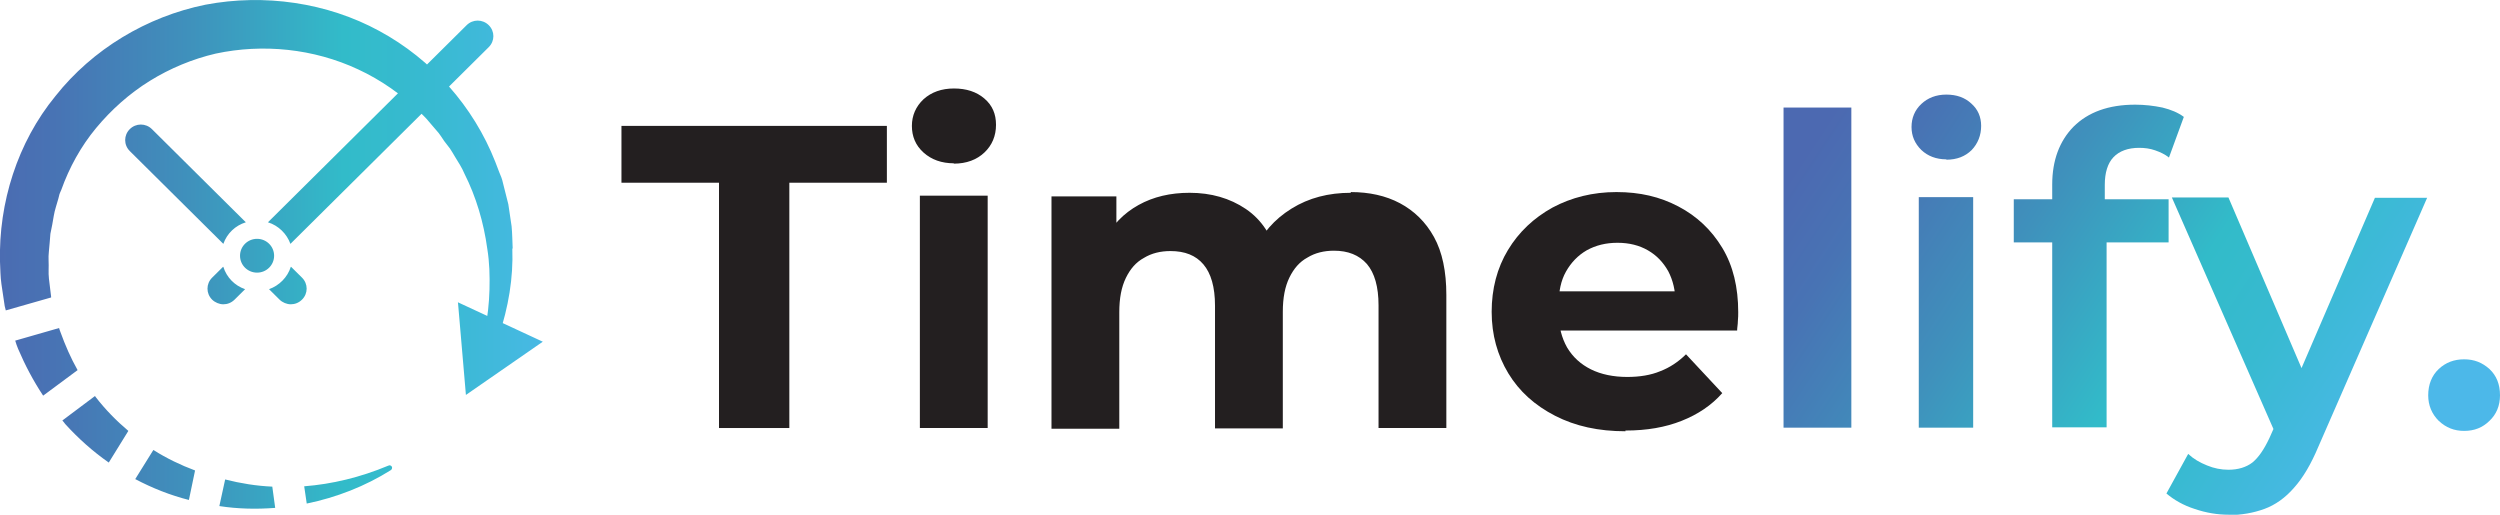 <svg width="272" height="56" viewBox="0 0 272 56" fill="none" xmlns="http://www.w3.org/2000/svg">
<g clip-path="url(#clip0_2_3)">
<path d="M78.227 46.569V19.88H67.615V13.697H96.492V19.88H85.88V46.569H78.227Z" fill="#231F20"/>
<path d="M103.79 17.767C102.449 17.767 101.344 17.375 100.476 16.593C99.608 15.81 99.214 14.832 99.214 13.697C99.214 12.562 99.648 11.584 100.476 10.801C101.344 10.018 102.449 9.627 103.79 9.627C105.131 9.627 106.236 9.979 107.104 10.723C107.972 11.466 108.366 12.405 108.366 13.579C108.366 14.792 107.932 15.81 107.104 16.593C106.275 17.375 105.171 17.806 103.75 17.806L103.79 17.767ZM100.082 46.569V21.289H107.459V46.569H100.082Z" fill="#231F20"/>
<path d="M146.947 20.897C148.959 20.897 150.774 21.289 152.312 22.11C153.851 22.932 155.113 24.145 156.02 25.789C156.928 27.433 157.362 29.546 157.362 32.089V46.569H149.985V33.224C149.985 31.189 149.551 29.702 148.722 28.724C147.854 27.746 146.671 27.276 145.132 27.276C144.067 27.276 143.081 27.511 142.253 28.02C141.385 28.489 140.754 29.233 140.28 30.211C139.807 31.189 139.57 32.403 139.57 33.929V46.608H132.193V33.263C132.193 31.229 131.759 29.741 130.931 28.763C130.102 27.785 128.919 27.315 127.341 27.315C126.276 27.315 125.29 27.55 124.461 28.059C123.593 28.528 122.962 29.272 122.489 30.25C122.015 31.229 121.779 32.442 121.779 33.968V46.647H114.402V21.367H121.463V28.254L120.122 26.219C120.99 24.497 122.252 23.206 123.869 22.306C125.487 21.406 127.341 20.976 129.432 20.976C131.759 20.976 133.811 21.562 135.546 22.736C137.282 23.91 138.466 25.711 139.018 28.098L136.414 27.393C137.282 25.437 138.623 23.871 140.517 22.697C142.41 21.523 144.541 20.976 146.986 20.976L146.947 20.897Z" fill="#231F20"/>
<path d="M176.849 46.921C173.93 46.921 171.405 46.373 169.196 45.238C166.987 44.103 165.291 42.577 164.107 40.62C162.924 38.664 162.293 36.433 162.293 33.929C162.293 31.424 162.884 29.154 164.068 27.198C165.251 25.241 166.869 23.715 168.92 22.58C170.971 21.484 173.299 20.897 175.863 20.897C178.427 20.897 180.597 21.406 182.609 22.463C184.621 23.519 186.199 25.006 187.382 26.963C188.566 28.92 189.118 31.268 189.118 33.968C189.118 34.242 189.118 34.555 189.079 34.946C189.079 35.298 189 35.651 189 35.964H168.328V31.698H185.134L182.293 32.95C182.293 31.62 182.017 30.485 181.504 29.507C180.952 28.528 180.242 27.785 179.295 27.237C178.348 26.689 177.244 26.415 175.981 26.415C174.719 26.415 173.615 26.689 172.628 27.237C171.682 27.785 170.932 28.567 170.38 29.546C169.827 30.524 169.591 31.698 169.591 33.029V34.163C169.591 35.533 169.906 36.746 170.498 37.803C171.129 38.859 171.997 39.642 173.102 40.19C174.206 40.738 175.548 41.012 177.047 41.012C178.388 41.012 179.611 40.816 180.636 40.386C181.662 39.994 182.609 39.368 183.437 38.547L187.382 42.773C186.199 44.103 184.739 45.082 182.964 45.786C181.189 46.491 179.177 46.843 176.849 46.843V46.921Z" fill="#231F20"/>
<path d="M194.049 46.569V11.701H201.426V46.53H194.049V46.569Z" fill="url(#paint0_linear_2_3)"/>
<path d="M211.762 17.336C210.657 17.336 209.75 16.984 209.04 16.319C208.33 15.614 207.974 14.792 207.974 13.814C207.974 12.836 208.33 11.975 209.04 11.31C209.75 10.644 210.657 10.292 211.762 10.292C212.866 10.292 213.773 10.605 214.484 11.27C215.194 11.897 215.549 12.718 215.549 13.697C215.549 14.714 215.194 15.614 214.523 16.319C213.813 17.023 212.906 17.375 211.762 17.375V17.336ZM208.763 46.53V21.445H214.681V46.53H208.763Z" fill="url(#paint1_linear_2_3)"/>
<path d="M219.099 26.376V21.68H235.944V26.376H219.099ZM223.281 46.569V20.076C223.281 17.453 224.07 15.34 225.608 13.775C227.186 12.21 229.395 11.388 232.314 11.388C233.34 11.388 234.326 11.505 235.273 11.701C236.22 11.936 236.969 12.249 237.601 12.718L235.983 17.14C235.549 16.788 235.036 16.553 234.484 16.358C233.932 16.162 233.34 16.084 232.748 16.084C231.525 16.084 230.579 16.436 229.947 17.101C229.316 17.767 229.001 18.784 229.001 20.115V22.932L229.198 25.554V46.491H223.281V46.569Z" fill="url(#paint2_linear_2_3)"/>
<path d="M242.492 56C241.269 56 240.046 55.804 238.784 55.374C237.561 54.983 236.535 54.395 235.707 53.691L238.074 49.386C238.666 49.934 239.336 50.326 240.125 50.639C240.875 50.952 241.664 51.108 242.453 51.108C243.518 51.108 244.386 50.834 245.056 50.326C245.727 49.778 246.319 48.917 246.911 47.665L248.37 44.377L248.844 43.673L258.39 21.523H264.071L252.236 48.604C251.447 50.482 250.579 51.969 249.593 53.065C248.646 54.161 247.542 54.943 246.358 55.374C245.175 55.804 243.873 56.039 242.453 56.039L242.492 56ZM247.699 47.469L236.299 21.484H242.453L251.723 43.125L247.699 47.43V47.469Z" fill="url(#paint3_linear_2_3)"/>
<path d="M268.095 46.882C267.029 46.882 266.122 46.53 265.333 45.786C264.584 45.043 264.189 44.103 264.189 43.008C264.189 41.834 264.584 40.855 265.333 40.151C266.083 39.447 266.99 39.094 268.095 39.094C269.199 39.094 270.067 39.447 270.856 40.151C271.605 40.855 272 41.794 272 43.008C272 44.143 271.605 45.082 270.856 45.786C270.106 46.53 269.199 46.882 268.095 46.882Z" fill="url(#paint4_linear_2_3)"/>
<path d="M1.656 37.06L6.43 35.69C6.43 35.69 6.509 36.003 6.588 36.16C7.1 37.568 7.692 38.938 8.442 40.269L4.694 43.047C3.629 41.443 2.722 39.721 1.972 37.96C1.854 37.647 1.735 37.373 1.656 37.06ZM21.223 51.187C19.645 50.6 18.107 49.856 16.686 48.956L14.714 52.126C16.568 53.104 18.541 53.887 20.552 54.396L21.223 51.187ZM13.964 46.882C12.663 45.786 11.44 44.534 10.414 43.203C10.414 43.164 10.335 43.125 10.335 43.086L6.785 45.747C6.785 45.747 7.022 46.021 7.1 46.139C8.521 47.704 10.098 49.113 11.834 50.326L13.964 46.882ZM29.665 52.948C27.89 52.87 26.194 52.596 24.497 52.165L23.866 55.061C25.878 55.374 27.929 55.413 29.941 55.257L29.626 52.948H29.665ZM55.78 27.041C55.741 26.22 55.741 25.437 55.662 24.615L55.307 22.228C55.11 21.445 54.912 20.663 54.715 19.88C54.636 19.489 54.478 19.097 54.321 18.745L53.887 17.61C51.52 11.584 46.983 6.457 41.263 3.366C35.583 0.274 28.758 -0.704 22.367 0.509C15.976 1.8 10.059 5.361 6.035 10.449C1.893 15.497 -0.158 22.071 -0 28.489C0.039 29.311 0.039 30.094 0.157 30.916L0.512 33.303L0.631 33.772L5.562 32.364V32.285C5.483 31.62 5.404 30.955 5.325 30.329C5.246 29.663 5.325 28.998 5.286 28.372C5.246 27.707 5.365 27.081 5.404 26.415L5.483 25.437L5.68 24.459C5.799 23.832 5.877 23.167 6.075 22.541L6.351 21.602L6.469 21.132C6.469 21.132 6.588 20.819 6.666 20.663C7.534 18.236 8.797 15.928 10.454 13.932C12.11 11.936 14.083 10.175 16.292 8.805C18.501 7.436 20.947 6.418 23.472 5.831C28.6 4.735 34.123 5.283 38.975 7.553C41.421 8.688 43.669 10.253 45.642 12.171C45.879 12.405 46.155 12.64 46.392 12.914L47.062 13.697L47.733 14.479C47.93 14.754 48.127 15.027 48.325 15.341L48.956 16.162C49.153 16.436 49.311 16.749 49.508 17.062C49.863 17.649 50.258 18.236 50.534 18.902C51.796 21.406 52.624 24.185 53.019 27.081C53.256 28.529 53.295 30.015 53.256 31.503C53.216 32.99 53.058 34.477 52.743 36.003V36.081C52.624 36.473 52.861 36.864 53.256 37.02C53.69 37.177 54.163 36.942 54.281 36.512C55.307 33.459 55.859 30.25 55.741 27.041H55.78ZM42.249 50.678H42.21C39.212 51.93 36.135 52.674 33.097 52.909L33.373 54.787C36.608 54.122 39.725 52.909 42.526 51.148C42.644 51.069 42.683 50.913 42.644 50.795C42.565 50.639 42.407 50.6 42.289 50.639L42.249 50.678ZM49.824 32.872L50.691 42.969L59.055 37.177L49.784 32.872H49.824ZM24.261 29.037L23.077 30.211C22.407 30.877 22.407 31.933 23.077 32.598C23.393 32.911 23.866 33.107 24.3 33.107C24.734 33.107 25.168 32.95 25.523 32.598L26.667 31.463C25.523 31.072 24.655 30.172 24.3 29.037H24.261ZM26.746 24.185L16.529 14.049C15.858 13.384 14.793 13.384 14.122 14.049C13.452 14.714 13.452 15.771 14.122 16.436L24.3 26.533C24.695 25.398 25.602 24.537 26.746 24.185ZM31.638 29.037C31.283 30.172 30.375 31.072 29.271 31.463L30.415 32.598C30.73 32.911 31.204 33.107 31.638 33.107C32.072 33.107 32.505 32.95 32.861 32.598C33.531 31.933 33.531 30.877 32.861 30.211L31.677 29.037H31.638ZM53.177 2.74C52.506 2.074 51.441 2.074 50.77 2.74L29.152 24.185C30.296 24.537 31.204 25.437 31.598 26.533L53.177 5.127C53.847 4.461 53.847 3.405 53.177 2.74ZM29.823 27.824C29.823 26.807 28.994 25.985 27.969 25.985C26.943 25.985 26.115 26.807 26.115 27.824C26.115 28.841 26.943 29.663 27.969 29.663C28.994 29.663 29.823 28.841 29.823 27.824ZM29.823 27.824C29.823 26.807 28.994 25.985 27.969 25.985C26.943 25.985 26.115 26.807 26.115 27.824C26.115 28.841 26.943 29.663 27.969 29.663C28.994 29.663 29.823 28.841 29.823 27.824Z" fill="url(#paint5_linear_2_3)"/>
</g>
<defs>
<linearGradient id="paint0_linear_2_3" x1="191.051" y1="24.771" x2="248.566" y2="62.606" gradientUnits="userSpaceOnUse">
<stop stop-color="#4C69B1"/>
<stop offset="0.13" stop-color="#4873B4"/>
<stop offset="0.36" stop-color="#3F91BC"/>
<stop offset="0.62" stop-color="#32BBC9"/>
<stop offset="0.77" stop-color="#38BAD1"/>
<stop offset="0.99" stop-color="#4AB8E7"/>
<stop offset="1" stop-color="#4CB8E9"/>
</linearGradient>
<linearGradient id="paint1_linear_2_3" x1="195.272" y1="18.314" x2="252.826" y2="56.109" gradientUnits="userSpaceOnUse">
<stop stop-color="#4C69B1"/>
<stop offset="0.13" stop-color="#4873B4"/>
<stop offset="0.36" stop-color="#3F91BC"/>
<stop offset="0.62" stop-color="#32BBC9"/>
<stop offset="0.77" stop-color="#38BAD1"/>
<stop offset="0.99" stop-color="#4AB8E7"/>
<stop offset="1" stop-color="#4CB8E9"/>
</linearGradient>
<linearGradient id="paint2_linear_2_3" x1="200.558" y1="10.331" x2="258.073" y2="48.126" gradientUnits="userSpaceOnUse">
<stop stop-color="#4C69B1"/>
<stop offset="0.13" stop-color="#4873B4"/>
<stop offset="0.36" stop-color="#3F91BC"/>
<stop offset="0.62" stop-color="#32BBC9"/>
<stop offset="0.77" stop-color="#38BAD1"/>
<stop offset="0.99" stop-color="#4AB8E7"/>
<stop offset="1" stop-color="#4CB8E9"/>
</linearGradient>
<linearGradient id="paint3_linear_2_3" x1="202.649" y1="7.083" x2="260.203" y2="44.878" gradientUnits="userSpaceOnUse">
<stop stop-color="#4C69B1"/>
<stop offset="0.13" stop-color="#4873B4"/>
<stop offset="0.36" stop-color="#3F91BC"/>
<stop offset="0.62" stop-color="#32BBC9"/>
<stop offset="0.77" stop-color="#38BAD1"/>
<stop offset="0.99" stop-color="#4AB8E7"/>
<stop offset="1" stop-color="#4CB8E9"/>
</linearGradient>
<linearGradient id="paint4_linear_2_3" x1="205.608" y1="2.583" x2="263.162" y2="40.378" gradientUnits="userSpaceOnUse">
<stop stop-color="#4C69B1"/>
<stop offset="0.13" stop-color="#4873B4"/>
<stop offset="0.36" stop-color="#3F91BC"/>
<stop offset="0.62" stop-color="#32BBC9"/>
<stop offset="0.77" stop-color="#38BAD1"/>
<stop offset="0.99" stop-color="#4AB8E7"/>
<stop offset="1" stop-color="#4CB8E9"/>
</linearGradient>
<linearGradient id="paint5_linear_2_3" x1="-2.486" y1="27.668" x2="61.737" y2="27.668" gradientUnits="userSpaceOnUse">
<stop stop-color="#4C69B1"/>
<stop offset="0.13" stop-color="#4873B4"/>
<stop offset="0.36" stop-color="#3F91BC"/>
<stop offset="0.62" stop-color="#32BBC9"/>
<stop offset="0.77" stop-color="#38BAD1"/>
<stop offset="0.99" stop-color="#4AB8E7"/>
<stop offset="1" stop-color="#4CB8E9"/>
</linearGradient>
<clipPath id="clip0_2_3">
<rect width="272" height="56" fill="white"/>
</clipPath>
</defs>
</svg>
